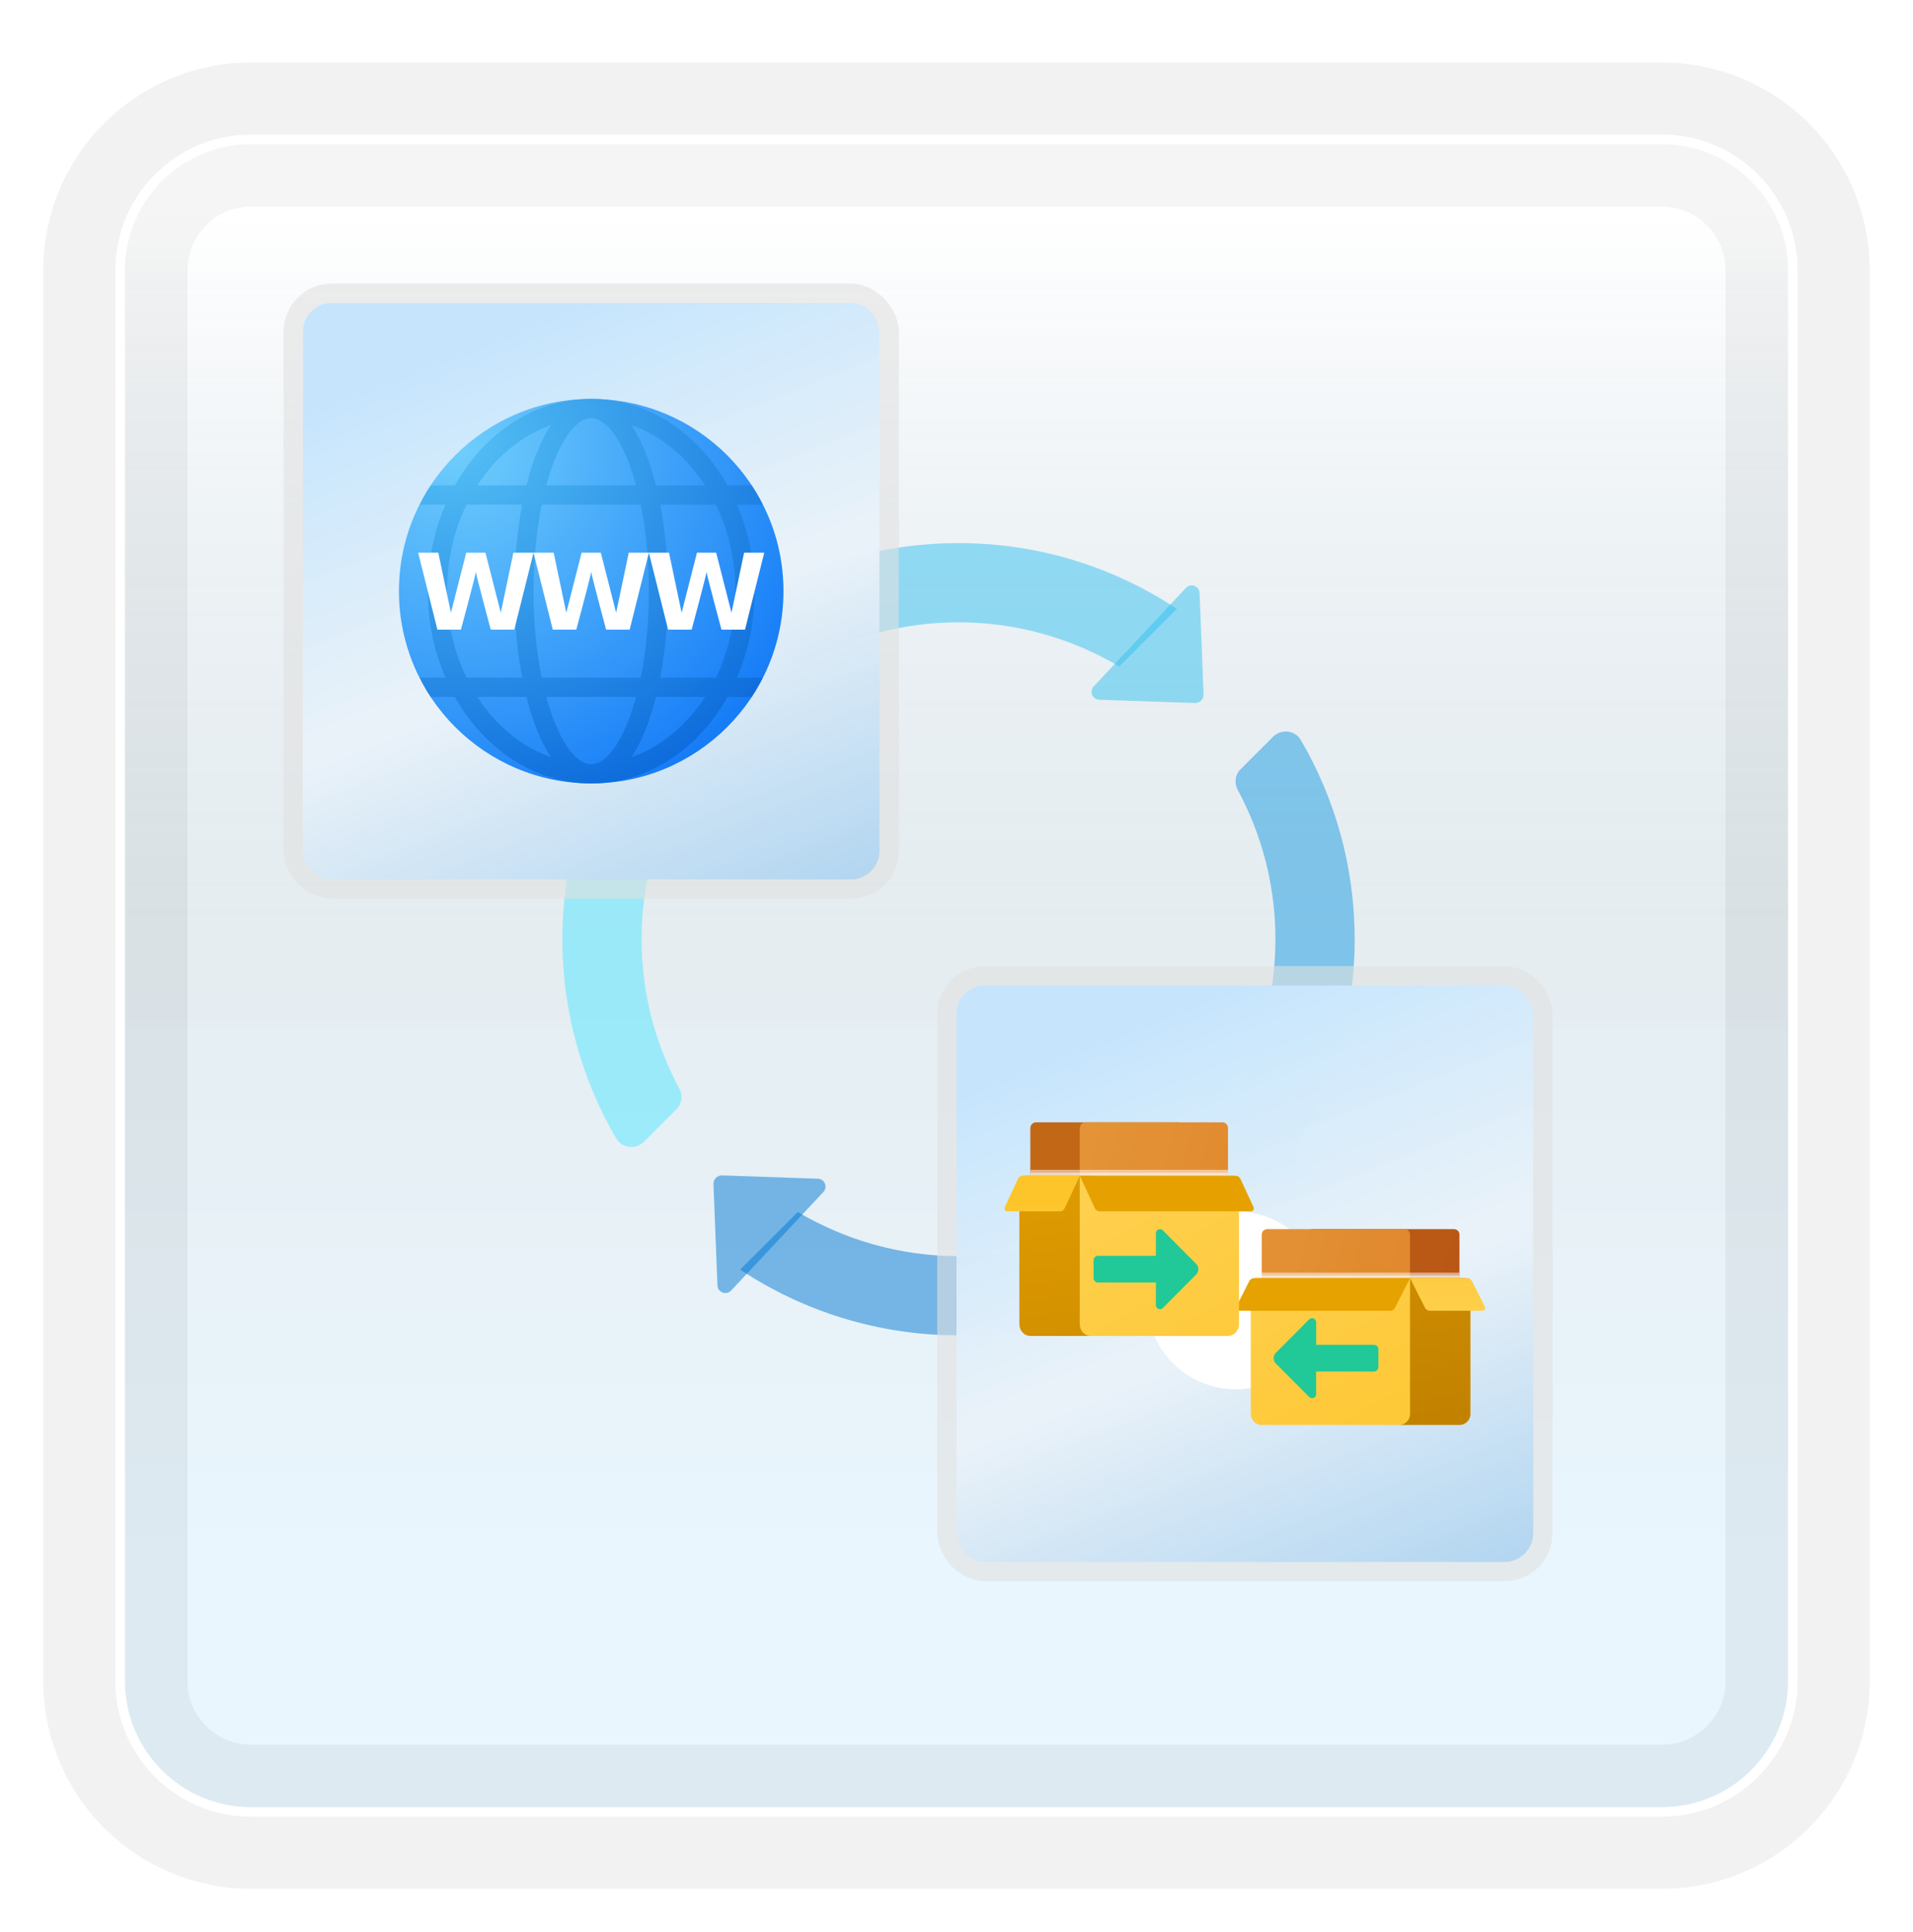 <svg width="199" height="201" viewBox="0 0 199 201" fill="none" xmlns="http://www.w3.org/2000/svg">
<g filter="url(#filter0_d_85_2171)">
<path d="M172.887 10H26.113C18.319 10 12 16.319 12 24.113V170.887C12 178.681 18.319 185 26.113 185H172.887C180.681 185 187 178.681 187 170.887V24.113C187 16.319 180.681 10 172.887 10Z" fill="white"/>
<path d="M172.887 10H26.113C18.319 10 12 16.319 12 24.113V170.887C12 178.681 18.319 185 26.113 185H172.887C180.681 185 187 178.681 187 170.887V24.113C187 16.319 180.681 10 172.887 10Z" stroke="#F2F2F2" stroke-width="15" stroke-linecap="round"/>
<path d="M26.113 10.5H172.887C180.405 10.5 186.5 16.595 186.5 24.113V170.887C186.5 178.405 180.405 184.5 172.887 184.5H26.113C18.595 184.5 12.5 178.405 12.5 170.887V24.113C12.5 16.595 18.595 10.5 26.113 10.5Z" fill="url(#paint0_linear_85_2171)" fill-opacity="0.2" stroke="white"/>
</g>
<path d="M71.333 80.989L65.341 74.997C61.026 81.51 58.5 89.311 58.5 97.71C58.5 105.268 60.546 112.346 64.103 118.434C64.706 119.469 66.151 119.615 66.998 118.766L70.377 115.387C70.943 114.82 71.048 113.959 70.669 113.254C68.178 108.62 66.742 103.339 66.742 97.71C66.742 91.598 68.434 85.897 71.333 80.989Z" fill="#50E6FF" fill-opacity="0.5"/>
<path d="M132.678 97.71C132.678 103.821 130.986 109.523 128.087 114.431L134.079 120.423C138.394 113.91 140.92 106.106 140.92 97.71C140.92 90.152 138.874 83.074 135.317 76.985C134.714 75.951 133.269 75.807 132.422 76.654L129.043 80.033C128.476 80.6 128.371 81.461 128.75 82.165C131.242 86.799 132.678 92.081 132.678 97.71Z" fill="#199BE2" fill-opacity="0.5"/>
<path d="M82.033 68.377C82.6 68.943 83.461 69.048 84.165 68.669C88.799 66.178 94.081 64.742 99.71 64.742C105.821 64.742 111.523 66.434 116.431 69.333L122.425 63.339C115.91 59.026 108.109 56.5 99.71 56.5C92.189 56.5 85.146 58.526 79.078 62.049C78.005 62.673 77.778 64.122 78.656 64.999L82.033 68.377Z" fill="#35C1F1" fill-opacity="0.5"/>
<path d="M117.387 127.043C116.82 126.476 115.959 126.371 115.254 126.75C110.62 129.242 105.339 130.678 99.71 130.678C93.598 130.678 87.897 128.986 82.989 126.087L76.997 132.079C83.51 136.394 91.313 138.92 99.71 138.92C107.268 138.92 114.346 136.874 120.434 133.317C121.469 132.714 121.615 131.269 120.766 130.422L117.387 127.043Z" fill="#0078D4" fill-opacity="0.5"/>
<path d="M124.3 73.138L114.339 72.796C113.635 72.772 113.284 71.929 113.769 71.414L123.364 61.163C123.863 60.629 124.757 60.963 124.786 61.693L125.2 72.236C125.219 72.741 124.805 73.155 124.3 73.138Z" fill="#35C1F1" fill-opacity="0.5"/>
<path d="M75.12 122.281L85.08 122.623C85.785 122.648 86.135 123.491 85.651 124.006L76.055 134.257C75.557 134.79 74.662 134.457 74.634 133.727L74.219 123.184C74.201 122.679 74.615 122.265 75.12 122.281Z" fill="#0078D4" fill-opacity="0.5"/>
<path d="M124.281 122.3L124.623 112.339C124.648 111.635 125.491 111.284 126.006 111.769L136.257 121.364C136.79 121.863 136.457 122.757 135.727 122.786L125.184 123.2C124.679 123.219 124.265 122.805 124.281 122.3Z" fill="#199BE2" fill-opacity="0.5"/>
<path d="M75.138 73.12L74.796 83.08C74.772 83.785 73.929 84.135 73.414 83.651L63.161 74.055C62.627 73.557 62.961 72.662 63.69 72.634L74.234 72.219C74.741 72.201 75.155 72.615 75.138 73.12Z" fill="#50E6FF" fill-opacity="0.5"/>
<rect x="31.5" y="31.5" width="60" height="60" rx="3" fill="url(#paint1_linear_85_2171)"/>
<rect x="31.5" y="31.5" width="60" height="60" rx="3" fill="white" fill-opacity="0.2"/>
<path d="M41.5 61.5C41.5 50.455 50.455 41.5 61.5 41.5C72.545 41.5 81.5 50.455 81.5 61.5C81.5 72.545 72.545 81.5 61.5 81.5C50.455 81.5 41.5 72.545 41.5 61.5Z" fill="url(#paint2_radial_85_2171)"/>
<path d="M78.5 61.5C78.5 58.261 77.827 55.209 76.661 52.5H79.343C78.995 51.811 78.618 51.14 78.195 50.5H75.683C72.638 45.084 67.421 41.5 61.5 41.5C55.579 41.5 50.362 45.084 47.317 50.5H44.805C44.382 51.14 44.005 51.811 43.657 52.5H46.339C45.173 55.209 44.5 58.261 44.5 61.5C44.5 64.739 45.173 67.791 46.339 70.5H43.657C44.005 71.189 44.382 71.86 44.805 72.5H47.317C50.362 77.916 55.579 81.5 61.5 81.5C67.421 81.5 72.638 77.916 75.683 72.5H78.195C78.618 71.86 78.995 71.189 79.343 70.5H76.661C77.827 67.791 78.5 64.739 78.5 61.5ZM76.5 61.5C76.5 64.78 75.753 67.849 74.471 70.5H68.678C69.221 67.667 69.5 64.553 69.5 61.5C69.5 58.447 69.221 55.333 68.678 52.5H74.471C75.753 55.151 76.5 58.22 76.5 61.5ZM61.5 79.5C59.81 79.5 58.009 76.863 56.826 72.5H66.175C64.991 76.863 63.19 79.5 61.5 79.5ZM56.348 70.5C55.821 67.913 55.5 64.871 55.5 61.5C55.5 58.129 55.821 55.087 56.348 52.5H66.652C67.179 55.087 67.5 58.129 67.5 61.5C67.5 64.871 67.179 67.913 66.652 70.5H56.348ZM61.5 43.5C63.19 43.5 64.991 46.137 66.174 50.5H56.825C58.009 46.137 59.81 43.5 61.5 43.5ZM73.347 50.5H68.236C67.61 48.001 66.757 45.816 65.684 44.227C68.763 45.303 71.429 47.532 73.347 50.5ZM57.316 44.227C56.243 45.817 55.39 48.001 54.764 50.5H49.653C51.571 47.532 54.237 45.303 57.316 44.227ZM46.5 61.5C46.5 58.22 47.247 55.151 48.529 52.5H54.322C53.779 55.333 53.5 58.447 53.5 61.5C53.5 64.553 53.779 67.667 54.322 70.5H48.529C47.247 67.849 46.5 64.78 46.5 61.5ZM49.653 72.5H54.764C55.39 74.999 56.243 77.184 57.316 78.773C54.237 77.697 51.571 75.468 49.653 72.5ZM65.684 78.773C66.757 77.183 67.61 74.999 68.236 72.5H73.347C71.429 75.468 68.763 77.697 65.684 78.773Z" fill="url(#paint3_radial_85_2171)"/>
<path d="M65.405 57.5L64.093 63.743L62.5 57.5H60.5L58.907 63.743L57.595 57.5H55.5L57.5 65.5H59.951C59.951 65.5 61.464 59.864 61.5 59.5C61.536 59.864 63.049 65.5 63.049 65.5H65.5L67.5 57.5H65.405Z" fill="white"/>
<path d="M53.405 57.5L52.093 63.743L50.5 57.5H48.5L46.907 63.743L45.595 57.5H43.5L45.5 65.5H47.951C47.951 65.5 49.464 59.864 49.5 59.5C49.536 59.864 51.049 65.5 51.049 65.5H53.5L55.5 57.5H53.405Z" fill="white"/>
<path d="M77.405 57.5L76.093 63.743L74.5 57.5H72.5L70.907 63.743L69.595 57.5H67.5L69.5 65.5H71.951C71.951 65.5 73.464 59.864 73.5 59.5C73.536 59.864 75.049 65.5 75.049 65.5H77.5L79.5 57.5H77.405Z" fill="white"/>
<rect x="30.5" y="30.5" width="62" height="62" rx="4" stroke="#E2E2E2" stroke-opacity="0.59" stroke-width="2"/>
<rect x="99.5" y="102.5" width="60" height="60" rx="3" fill="url(#paint4_linear_85_2171)"/>
<rect x="99.5" y="102.5" width="60" height="60" rx="3" fill="white" fill-opacity="0.2"/>
<path d="M128.574 144.537C133.688 144.537 137.833 140.392 137.833 135.278C137.833 130.164 133.688 126.018 128.574 126.018C123.46 126.018 119.315 130.164 119.315 135.278C119.315 140.392 123.46 144.537 128.574 144.537Z" fill="white"/>
<path d="M151.82 134.095H136.396V127.87H151.249C151.564 127.87 151.82 128.124 151.82 128.436V134.095Z" fill="url(#paint5_linear_85_2171)"/>
<path d="M146.107 134.095H131.825C131.51 134.095 131.254 133.841 131.254 133.529V128.436C131.254 128.124 131.51 127.87 131.825 127.87H146.107C146.423 127.87 146.678 128.124 146.678 128.436V133.529C146.678 133.841 146.423 134.095 146.107 134.095Z" fill="url(#paint6_linear_85_2171)"/>
<path d="M151.82 132.397H131.254V133.529C131.254 133.841 131.51 134.095 131.825 134.095H136.396H146.107H151.82V132.397Z" fill="white" fill-opacity="0.5"/>
<path d="M151.82 132.68H131.254V133.529C131.254 133.841 131.51 134.095 131.825 134.095H136.396H146.107H151.82V132.68Z" fill="white" fill-opacity="0.5"/>
<path d="M151.82 148.241H145.536V132.963H152.391C152.707 132.963 152.962 133.216 152.962 133.529V147.109C152.962 147.734 152.451 148.241 151.82 148.241Z" fill="url(#paint7_linear_85_2171)"/>
<path d="M145.536 148.241H131.254C130.623 148.241 130.112 147.734 130.112 147.109V133.529C130.112 133.216 130.368 132.963 130.683 132.963H146.678V147.109C146.678 147.734 146.167 148.241 145.536 148.241Z" fill="url(#paint8_linear_85_2171)"/>
<path d="M146.678 132.963H130.465C130.248 132.963 130.051 133.084 129.954 133.276L128.605 135.949C128.51 136.137 128.647 136.358 128.86 136.358H144.612C144.828 136.358 145.026 136.237 145.122 136.045L146.678 132.963Z" fill="url(#paint9_linear_85_2171)"/>
<path d="M146.678 132.963H152.609C152.826 132.963 153.024 133.084 153.12 133.276L154.47 135.949C154.564 136.137 154.427 136.358 154.214 136.358H148.745C148.529 136.358 148.331 136.237 148.235 136.045L146.678 132.963Z" fill="url(#paint10_linear_85_2171)"/>
<path d="M107.18 123.549H122.604V116.759H107.751C107.436 116.759 107.18 117.036 107.18 117.377V123.549Z" fill="url(#paint11_linear_85_2171)"/>
<path d="M112.893 123.549H127.175C127.49 123.549 127.746 123.273 127.746 122.932V117.377C127.746 117.036 127.49 116.759 127.175 116.759H112.893C112.577 116.759 112.322 117.036 112.322 117.377V122.932C112.322 123.273 112.577 123.549 112.893 123.549Z" fill="url(#paint12_linear_85_2171)"/>
<path d="M107.18 121.698H127.746L127.746 122.932C127.746 123.273 127.49 123.549 127.175 123.549H122.604H112.893H107.18V121.698Z" fill="white" fill-opacity="0.5"/>
<path d="M107.18 122.006H127.746L127.746 122.932C127.746 123.273 127.49 123.549 127.175 123.549H122.604H112.893H107.18V122.006Z" fill="white" fill-opacity="0.5"/>
<path d="M107.18 138.981H113.464V122.315H106.609C106.293 122.315 106.038 122.591 106.038 122.932V137.747C106.038 138.429 106.549 138.981 107.18 138.981Z" fill="url(#paint13_linear_85_2171)"/>
<path d="M113.464 138.981H127.746C128.377 138.981 128.888 138.429 128.888 137.747V122.932C128.888 122.591 128.632 122.315 128.317 122.315H112.322V137.747C112.322 138.429 112.833 138.981 113.464 138.981Z" fill="url(#paint14_linear_85_2171)"/>
<path d="M112.322 122.315H128.535C128.752 122.315 128.949 122.447 129.046 122.656L130.395 125.572C130.49 125.777 130.353 126.019 130.14 126.019H114.388C114.172 126.019 113.974 125.886 113.878 125.677L112.322 122.315Z" fill="url(#paint15_linear_85_2171)"/>
<path d="M112.322 122.315H106.391C106.174 122.315 105.976 122.447 105.88 122.656L104.531 125.572C104.436 125.777 104.573 126.019 104.786 126.019H110.255C110.471 126.019 110.669 125.886 110.765 125.677L112.322 122.315Z" fill="url(#paint16_linear_85_2171)"/>
<path d="M120.241 133.403V135.78C120.241 136.156 120.696 136.344 120.96 136.076L124.433 132.59C124.733 132.282 124.733 131.79 124.433 131.486L120.96 127.996C120.696 127.728 120.241 127.916 120.241 128.293V131.32" fill="#20C997"/>
<path d="M121.167 130.647H114.222C113.965 130.647 113.759 130.853 113.759 131.11V132.962C113.759 133.219 113.965 133.425 114.222 133.425H121.167" fill="#20C997"/>
<path d="M136.907 140.579V137.552C136.907 137.176 136.452 136.988 136.188 137.255L132.715 140.742C132.415 141.049 132.415 141.541 132.715 141.845L136.188 145.335C136.452 145.603 136.907 145.415 136.907 145.039V142.663" fill="#20C997"/>
<path d="M135.056 142.684H142.926C143.183 142.684 143.389 142.478 143.389 142.221V140.369C143.389 140.113 143.183 139.906 142.926 139.906H135.056" fill="#20C997"/>
<rect x="98.5" y="101.5" width="62" height="62" rx="4" stroke="#E2E2E2" stroke-opacity="0.59" stroke-width="2"/>
<defs>
<filter id="filter0_d_85_2171" x="0.5" y="2.5" width="198" height="198" filterUnits="userSpaceOnUse" color-interpolation-filters="sRGB">
<feFlood flood-opacity="0" result="BackgroundImageFix"/>
<feColorMatrix in="SourceAlpha" type="matrix" values="0 0 0 0 0 0 0 0 0 0 0 0 0 0 0 0 0 0 127 0" result="hardAlpha"/>
<feOffset dy="4"/>
<feGaussianBlur stdDeviation="2"/>
<feComposite in2="hardAlpha" operator="out"/>
<feColorMatrix type="matrix" values="0 0 0 0 0 0 0 0 0 0 0 0 0 0 0 0 0 0 0.25 0"/>
<feBlend mode="normal" in2="BackgroundImageFix" result="effect1_dropShadow_85_2171"/>
<feBlend mode="normal" in="SourceGraphic" in2="effect1_dropShadow_85_2171" result="shape"/>
</filter>
<linearGradient id="paint0_linear_85_2171" x1="99.5" y1="18.468" x2="99.5" y2="176.532" gradientUnits="userSpaceOnUse">
<stop stop-color="white"/>
<stop offset="0.472" stop-color="#0D5176" stop-opacity="0.528"/>
<stop offset="0.941" stop-color="#12A6F7" stop-opacity="0.465"/>
</linearGradient>
<linearGradient id="paint1_linear_85_2171" x1="61.5" y1="31.5" x2="88.3" y2="99.9" gradientUnits="userSpaceOnUse">
<stop stop-color="#B8DFFC"/>
<stop offset="0.453" stop-color="#E5EFF7" stop-opacity="0.98"/>
<stop offset="1" stop-color="#8FC3EB"/>
</linearGradient>
<radialGradient id="paint2_radial_85_2171" cx="0" cy="0" r="1" gradientUnits="userSpaceOnUse" gradientTransform="translate(47.832 46.681) scale(40.041)">
<stop stop-color="#6FCEFC"/>
<stop offset="1" stop-color="#167CF7"/>
</radialGradient>
<radialGradient id="paint3_radial_85_2171" cx="0" cy="0" r="1" gradientUnits="userSpaceOnUse" gradientTransform="translate(47.225 45.98) scale(45.009 40.155)">
<stop offset="0.001" stop-color="#54C0F5"/>
<stop offset="0.998" stop-color="#0B69DB"/>
</radialGradient>
<linearGradient id="paint4_linear_85_2171" x1="129.5" y1="102.5" x2="156.3" y2="170.9" gradientUnits="userSpaceOnUse">
<stop stop-color="#B8DFFC"/>
<stop offset="0.453" stop-color="#E5EFF7" stop-opacity="0.98"/>
<stop offset="1" stop-color="#8FC3EB"/>
</linearGradient>
<linearGradient id="paint5_linear_85_2171" x1="108.788" y1="133.872" x2="193.523" y2="161.951" gradientUnits="userSpaceOnUse">
<stop stop-color="#C26715"/>
<stop offset="0.508" stop-color="#B85515"/>
<stop offset="1" stop-color="#AD3F16"/>
</linearGradient>
<linearGradient id="paint6_linear_85_2171" x1="99.834" y1="79.107" x2="196.837" y2="104.245" gradientUnits="userSpaceOnUse">
<stop stop-color="#EBA84B"/>
<stop offset="1" stop-color="#D97218"/>
</linearGradient>
<linearGradient id="paint7_linear_85_2171" x1="-56.242" y1="111.763" x2="-49.708" y2="169.868" gradientUnits="userSpaceOnUse">
<stop stop-color="#EBA600"/>
<stop offset="1" stop-color="#C28200"/>
</linearGradient>
<linearGradient id="paint8_linear_85_2171" x1="103.686" y1="105.387" x2="138.511" y2="167.622" gradientUnits="userSpaceOnUse">
<stop stop-color="#FFD869"/>
<stop offset="1" stop-color="#FEC52B"/>
</linearGradient>
<linearGradient id="paint9_linear_85_2171" x1="140.3" y1="250.24" x2="140.3" y2="-748.063" gradientUnits="userSpaceOnUse">
<stop stop-color="#EBA600"/>
<stop offset="1" stop-color="#C28200"/>
</linearGradient>
<linearGradient id="paint10_linear_85_2171" x1="129.501" y1="146.819" x2="129.501" y2="125.008" gradientUnits="userSpaceOnUse">
<stop stop-color="#FFD869"/>
<stop offset="1" stop-color="#FEC52B"/>
</linearGradient>
<linearGradient id="paint11_linear_85_2171" x1="125.454" y1="133.872" x2="210.19" y2="161.951" gradientUnits="userSpaceOnUse">
<stop stop-color="#C26715"/>
<stop offset="0.508" stop-color="#B85515"/>
<stop offset="1" stop-color="#AD3F16"/>
</linearGradient>
<linearGradient id="paint12_linear_85_2171" x1="83.167" y1="79.106" x2="180.17" y2="104.244" gradientUnits="userSpaceOnUse">
<stop stop-color="#EBA84B"/>
<stop offset="1" stop-color="#D97218"/>
</linearGradient>
<linearGradient id="paint13_linear_85_2171" x1="47.611" y1="111.763" x2="54.145" y2="169.868" gradientUnits="userSpaceOnUse">
<stop stop-color="#EBA600"/>
<stop offset="1" stop-color="#C28200"/>
</linearGradient>
<linearGradient id="paint14_linear_85_2171" x1="84.72" y1="105.387" x2="119.545" y2="167.622" gradientUnits="userSpaceOnUse">
<stop stop-color="#FFD869"/>
<stop offset="1" stop-color="#FEC52B"/>
</linearGradient>
<linearGradient id="paint15_linear_85_2171" x1="118.699" y1="250.24" x2="118.699" y2="-748.064" gradientUnits="userSpaceOnUse">
<stop stop-color="#EBA600"/>
<stop offset="1" stop-color="#C28200"/>
</linearGradient>
<linearGradient id="paint16_linear_85_2171" x1="129.499" y1="146.819" x2="129.499" y2="125.007" gradientUnits="userSpaceOnUse">
<stop stop-color="#FFD869"/>
<stop offset="1" stop-color="#FEC52B"/>
</linearGradient>
</defs>
</svg>
